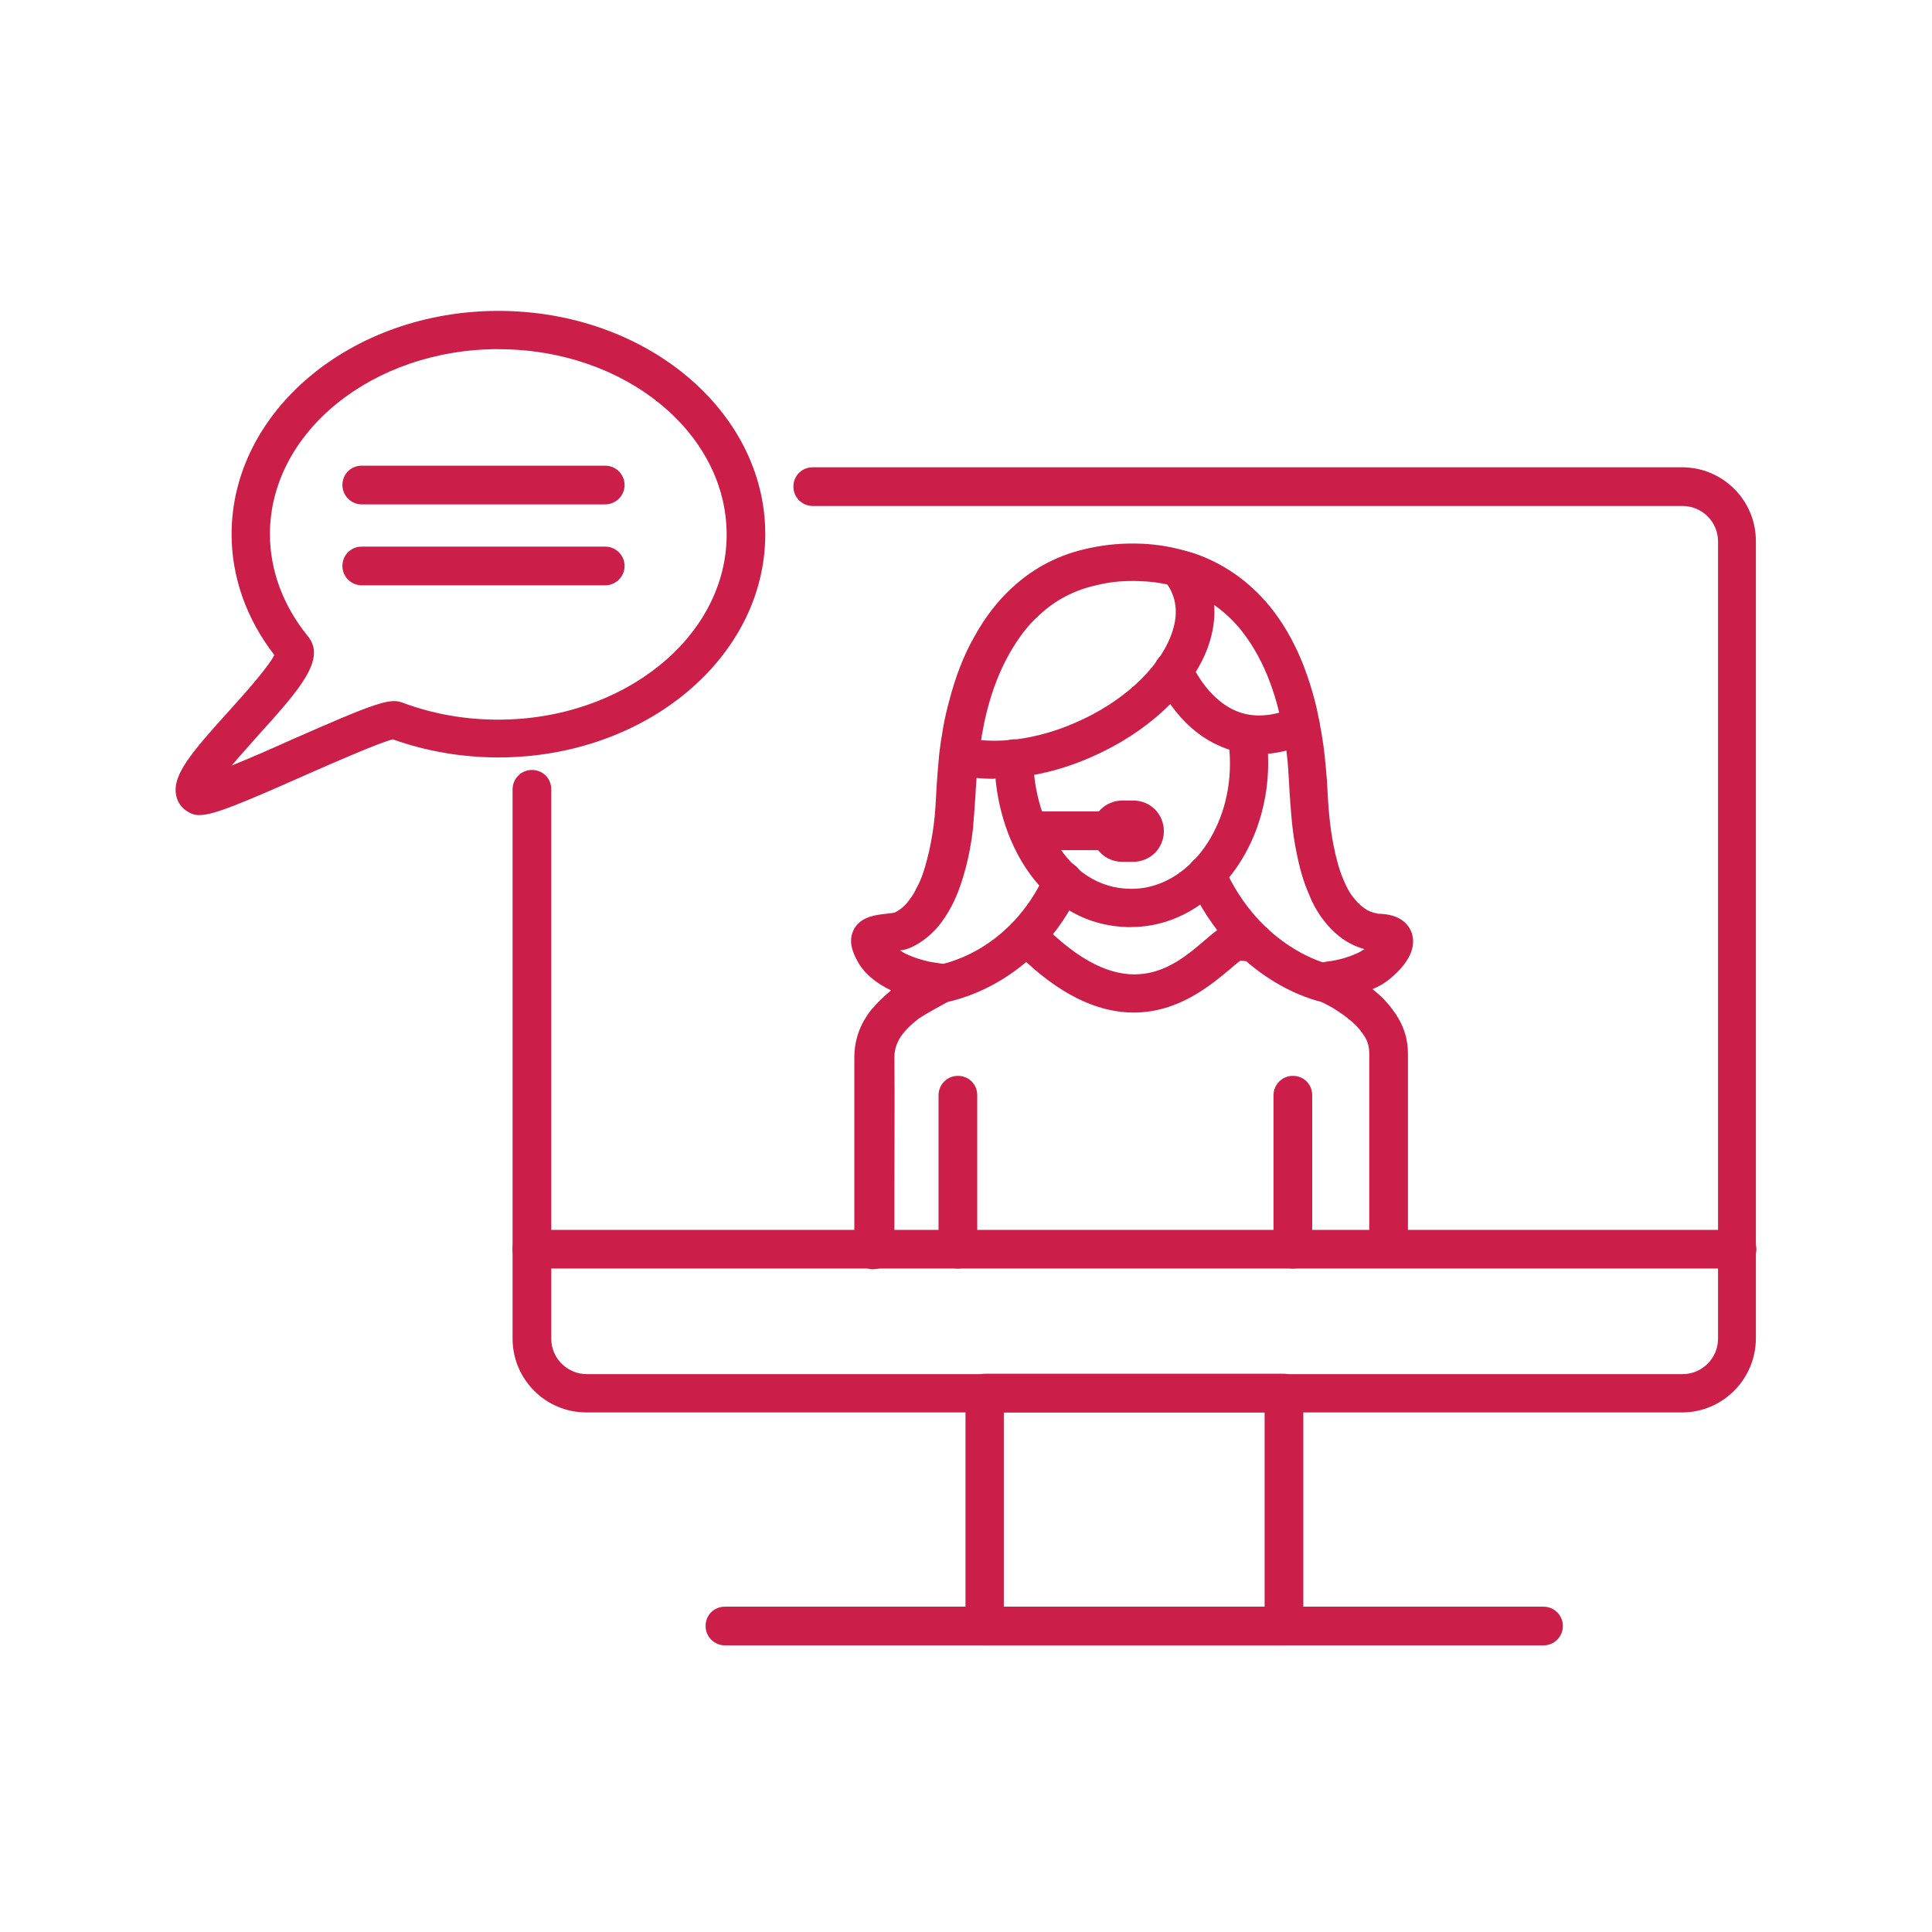 <svg width="87" height="87" viewBox="0 0 87 87" fill="none" xmlns="http://www.w3.org/2000/svg">
<path fill-rule="evenodd" clip-rule="evenodd" d="M57.819 74.092H44.35C43.879 74.092 43.478 73.713 43.478 73.221V62.732C43.478 62.261 43.858 61.861 44.35 61.861H57.819C58.289 61.861 58.69 62.24 58.69 62.732V73.221C58.673 73.692 58.289 74.092 57.819 74.092ZM45.203 72.367H56.947V63.6H45.203V72.367Z" fill="#CB1F49"/>
<path fill-rule="evenodd" clip-rule="evenodd" d="M69.507 74.093H32.645C32.174 74.093 31.773 73.713 31.773 73.221C31.773 72.73 32.153 72.35 32.645 72.35H69.507C69.977 72.35 70.378 72.73 70.378 73.221C70.378 73.713 69.977 74.093 69.507 74.093Z" fill="#CB1F49"/>
<path fill-rule="evenodd" clip-rule="evenodd" d="M78.219 57.124H23.95C23.48 57.124 23.079 56.745 23.079 56.253C23.079 55.762 23.459 55.382 23.95 55.382H78.219C78.69 55.382 79.09 55.762 79.09 56.253C79.09 56.745 78.69 57.124 78.219 57.124Z" fill="#CB1F49"/>
<path fill-rule="evenodd" clip-rule="evenodd" d="M75.751 63.603H26.403C24.57 63.603 23.082 62.115 23.082 60.282V35.544C23.082 35.073 23.462 34.672 23.953 34.672C24.445 34.672 24.824 35.052 24.824 35.544V60.282C24.824 61.17 25.549 61.878 26.421 61.878H75.769C76.657 61.878 77.365 61.153 77.365 60.282V24.382C77.365 23.493 76.64 22.785 75.769 22.785H36.599C36.129 22.785 35.728 22.406 35.728 21.914C35.728 21.423 36.108 21.043 36.599 21.043H75.748C77.581 21.043 79.069 22.531 79.069 24.364V60.264C79.069 62.097 77.581 63.603 75.748 63.603L75.751 63.603Z" fill="#CB1F49"/>
<path fill-rule="evenodd" clip-rule="evenodd" d="M39.342 57.159C38.872 57.159 38.471 56.779 38.471 56.288V53.403V47.632C38.471 46.834 38.725 46.109 39.234 45.471C39.234 45.471 39.234 45.454 39.252 45.454C39.506 45.143 39.795 44.872 40.123 44.6C39.76 44.419 39.468 44.237 39.196 44C38.816 43.673 38.562 43.276 38.398 42.802C38.272 42.439 38.307 42.077 38.488 41.784C38.816 41.275 39.415 41.202 39.886 41.15C40.011 41.132 40.213 41.115 40.286 41.094C40.485 41.004 40.666 40.857 40.813 40.693C41.011 40.456 41.158 40.24 41.248 40.038C41.248 40.021 41.266 40.021 41.266 40.003C41.503 39.585 41.646 39.097 41.757 38.662C41.883 38.191 41.973 37.682 42.046 37.156C42.12 36.613 42.137 36.066 42.172 35.522V35.466C42.207 34.957 42.245 34.449 42.297 33.922C42.388 33.197 42.513 32.4 42.733 31.598C43.022 30.49 43.388 29.511 43.893 28.639C44.385 27.751 44.946 27.043 45.58 26.461C46.559 25.555 47.723 24.956 49.047 24.684C49.793 24.52 50.591 24.447 51.445 24.485C52.152 24.52 52.769 24.632 53.351 24.796C53.476 24.831 53.623 24.869 53.787 24.921C55.093 25.374 56.219 26.155 57.146 27.263C57.745 27.988 58.237 28.841 58.634 29.803C58.979 30.674 59.251 31.581 59.414 32.508C59.561 33.215 59.651 33.922 59.704 34.577C59.739 34.905 59.76 35.25 59.777 35.574C59.812 36.337 59.885 37.226 60.049 38.062C60.174 38.679 60.303 39.153 60.484 39.585C60.631 39.93 60.756 40.184 60.92 40.383C61.084 40.599 61.248 40.763 61.429 40.892C61.627 41.038 61.847 41.108 62.063 41.146C63.06 41.164 63.425 41.617 63.568 42C63.785 42.634 63.46 43.342 62.641 44.032C62.37 44.269 62.08 44.432 61.805 44.541C62.004 44.704 62.185 44.851 62.331 45.011C62.586 45.283 62.802 45.572 62.965 45.847C63.255 46.339 63.401 46.865 63.401 47.443V56.211C63.401 56.681 63.021 57.082 62.53 57.082C62.039 57.082 61.659 56.702 61.659 56.211V47.443C61.659 47.172 61.603 46.935 61.477 46.718C61.37 46.555 61.241 46.356 61.059 46.175C60.861 45.976 60.589 45.757 60.223 45.52C59.986 45.356 59.732 45.23 59.442 45.084C59.317 45.049 59.08 44.938 58.916 44.683C58.735 44.411 58.718 44.084 58.881 43.795C59.007 43.558 59.226 43.415 59.463 43.359C59.554 43.342 59.645 43.324 59.735 43.303C60.063 43.269 60.408 43.195 60.77 43.066C61.059 42.958 61.261 42.868 61.443 42.739C61.098 42.648 60.753 42.484 60.446 42.268C60.118 42.031 59.829 41.742 59.557 41.38C59.247 40.962 59.049 40.543 58.923 40.219C58.686 39.676 58.522 39.094 58.38 38.369C58.181 37.425 58.125 36.463 58.069 35.647C58.052 35.32 58.035 35.013 58.014 34.72V34.685C57.979 34.086 57.888 33.452 57.759 32.797C57.596 31.96 57.379 31.18 57.069 30.42C56.742 29.622 56.324 28.915 55.853 28.333C55.146 27.479 54.257 26.862 53.257 26.517H53.239C53.149 26.482 53.058 26.461 52.95 26.426C52.933 26.426 52.933 26.426 52.915 26.409C52.462 26.284 51.971 26.193 51.392 26.172C50.703 26.137 50.051 26.189 49.451 26.336C48.416 26.552 47.528 27.008 46.782 27.716C46.273 28.169 45.838 28.751 45.44 29.458C45.022 30.204 44.695 31.037 44.444 32.016C44.263 32.723 44.154 33.448 44.064 34.121C44.008 34.574 43.973 35.065 43.938 35.553V35.609C43.904 36.135 43.865 36.734 43.813 37.334C43.74 37.951 43.632 38.533 43.485 39.094C43.339 39.62 43.158 40.219 42.851 40.801C42.687 41.111 42.489 41.436 42.196 41.781L42.179 41.798C41.868 42.143 41.506 42.432 41.088 42.634C40.907 42.725 40.708 42.781 40.527 42.798C40.635 42.871 40.764 42.944 40.928 43.014C41.217 43.14 41.527 43.23 41.834 43.303C42.05 43.338 42.287 43.377 42.506 43.411C42.816 43.446 43.067 43.648 43.196 43.938C43.322 44.227 43.269 44.554 43.088 44.791C42.98 44.938 42.872 44.99 42.67 45.119C41.673 45.663 41.398 45.844 41.328 45.9L41.311 45.917C41.056 46.116 40.84 46.318 40.656 46.551C40.401 46.879 40.276 47.224 40.276 47.621C40.293 49.545 40.276 51.507 40.276 53.392V56.278C40.22 56.769 39.84 57.149 39.349 57.149L39.342 57.159Z" fill="#CB1F49"/>
<path fill-rule="evenodd" clip-rule="evenodd" d="M44.751 35.07C44.134 35.07 43.535 34.997 42.973 34.871C42.503 34.763 42.228 34.289 42.339 33.836C42.447 33.383 42.921 33.09 43.374 33.202C44.845 33.547 46.695 33.31 48.455 32.529C50.508 31.641 52.139 30.153 52.72 28.644C52.919 28.152 53.083 27.41 52.776 26.703C52.703 26.521 52.595 26.34 52.466 26.194C52.156 25.831 52.212 25.288 52.591 24.978C52.954 24.668 53.498 24.723 53.808 25.103C54.024 25.375 54.226 25.685 54.369 26.009C54.804 26.988 54.787 28.114 54.351 29.257C53.588 31.198 51.647 32.996 49.159 34.084C47.688 34.739 46.166 35.063 44.747 35.063L44.751 35.07Z" fill="#CB1F49"/>
<path fill-rule="evenodd" clip-rule="evenodd" d="M56.693 33.964C56.094 33.964 55.533 33.856 54.986 33.619C52.933 32.765 52.062 30.605 52.027 30.514C51.846 30.079 52.062 29.57 52.518 29.389C52.954 29.207 53.463 29.424 53.644 29.859C53.661 29.894 54.316 31.455 55.675 32.02C56.421 32.33 57.292 32.274 58.233 31.873C58.669 31.692 59.178 31.891 59.359 32.326C59.54 32.762 59.341 33.271 58.906 33.452C58.125 33.797 57.4 33.961 56.693 33.961L56.693 33.964Z" fill="#CB1F49"/>
<path fill-rule="evenodd" clip-rule="evenodd" d="M50.94 41.75C46.947 41.75 44.786 37.847 44.786 34.163C44.786 33.693 45.166 33.292 45.657 33.292C46.149 33.292 46.529 33.672 46.529 34.163C46.529 36.596 47.908 40.025 50.958 40.025C53.39 40.025 55.387 37.484 55.387 34.38C55.387 33.979 55.352 33.581 55.296 33.198C55.223 32.728 55.551 32.292 56.021 32.219C56.492 32.146 56.927 32.473 57 32.944C57.074 33.414 57.108 33.888 57.108 34.376C57.091 38.443 54.331 41.746 50.937 41.746L50.94 41.75Z" fill="#CB1F49"/>
<path fill-rule="evenodd" clip-rule="evenodd" d="M42.336 45.182C41.917 45.182 41.538 44.871 41.482 44.436C41.409 43.965 41.736 43.53 42.207 43.457C42.353 43.439 45.455 42.93 47.089 39.299C47.288 38.864 47.796 38.665 48.232 38.864C48.668 39.062 48.866 39.571 48.668 40.007C46.615 44.526 42.625 45.126 42.461 45.16C42.405 45.16 42.371 45.178 42.336 45.178L42.336 45.182Z" fill="#CB1F49"/>
<path fill-rule="evenodd" clip-rule="evenodd" d="M59.669 45.127C59.614 45.127 59.561 45.127 59.488 45.109C59.325 45.074 55.568 44.255 53.536 39.736C53.338 39.3 53.536 38.791 53.972 38.593C54.407 38.394 54.916 38.593 55.115 39.028C56.784 42.75 59.816 43.402 59.833 43.419C60.304 43.51 60.596 43.963 60.506 44.437C60.415 44.837 60.07 45.127 59.669 45.127Z" fill="#CB1F49"/>
<path fill-rule="evenodd" clip-rule="evenodd" d="M51.048 45.596C49.668 45.596 48.033 45.014 46.183 43.293C46.127 43.293 46.075 43.31 46.019 43.31C45.549 43.383 45.113 43.038 45.057 42.565C45.002 42.094 45.329 41.659 45.803 41.603C46.183 41.547 46.437 41.53 46.458 41.53C46.695 41.512 46.95 41.603 47.114 41.784C50.745 45.342 52.849 43.544 54.247 42.345C54.756 41.91 55.136 41.582 55.609 41.547C55.881 41.512 56.282 41.547 56.7 41.638C57.171 41.728 57.463 42.199 57.373 42.655C57.282 43.126 56.812 43.418 56.355 43.328C56.118 43.272 55.955 43.272 55.864 43.255C55.756 43.328 55.536 43.509 55.373 43.655C54.536 44.345 53.087 45.596 51.051 45.596L51.048 45.596Z" fill="#CB1F49"/>
<path fill-rule="evenodd" clip-rule="evenodd" d="M43.134 57.124C42.664 57.124 42.263 56.745 42.263 56.253V49.319C42.263 48.848 42.643 48.447 43.134 48.447C43.626 48.447 44.006 48.827 44.006 49.319V56.253C43.988 56.724 43.605 57.124 43.134 57.124Z" fill="#CB1F49"/>
<path fill-rule="evenodd" clip-rule="evenodd" d="M58.219 57.124C57.749 57.124 57.348 56.745 57.348 56.253V49.319C57.348 48.848 57.728 48.447 58.219 48.447C58.711 48.447 59.09 48.827 59.09 49.319V56.253C59.073 56.724 58.69 57.124 58.219 57.124Z" fill="#CB1F49"/>
<path fill-rule="evenodd" clip-rule="evenodd" d="M50.033 38.282H46.312C45.841 38.282 45.44 37.902 45.44 37.411C45.44 36.92 45.82 36.54 46.312 36.54H50.033C50.504 36.54 50.905 36.92 50.905 37.411C50.905 37.902 50.504 38.282 50.033 38.282Z" fill="#CB1F49"/>
<path fill-rule="evenodd" clip-rule="evenodd" d="M51.03 38.809H50.539C49.758 38.809 49.159 38.192 49.159 37.429C49.159 36.665 49.776 36.049 50.539 36.049H51.03C51.811 36.049 52.41 36.665 52.41 37.429C52.41 37.791 52.264 38.153 52.009 38.408C51.755 38.662 51.392 38.809 51.03 38.809ZM50.776 37.195C50.72 37.268 50.685 37.342 50.685 37.432C50.685 37.523 50.72 37.596 50.776 37.669C50.831 37.613 50.866 37.523 50.866 37.432C50.884 37.342 50.849 37.251 50.776 37.195Z" fill="#CB1F49"/>
<path fill-rule="evenodd" clip-rule="evenodd" d="M8.976 36.704C8.76 36.704 8.614 36.648 8.467 36.558C8.157 36.377 7.976 36.105 7.924 35.76C7.777 34.871 8.648 33.853 10.338 31.986C11.011 31.24 12.081 30.044 12.353 29.497C11.102 27.88 10.429 25.995 10.429 24.054C10.429 18.517 15.82 14 22.445 14C29.07 14 34.461 18.502 34.461 24.054C34.461 29.609 29.07 34.108 22.445 34.108C20.811 34.108 19.215 33.836 17.688 33.293C17.106 33.439 15.221 34.255 13.824 34.871C10.719 36.251 9.593 36.704 8.976 36.704ZM22.445 15.722C16.782 15.722 12.155 19.461 12.155 24.054C12.155 25.688 12.754 27.284 13.862 28.647C14.716 29.682 13.482 31.062 11.594 33.149C11.248 33.55 10.813 34.02 10.433 34.473C11.287 34.128 12.322 33.675 13.12 33.313C16.95 31.626 17.567 31.424 18.131 31.644C19.494 32.152 20.943 32.407 22.431 32.407C28.094 32.407 32.722 28.668 32.722 24.075C32.722 19.482 28.129 15.725 22.448 15.725L22.445 15.722ZM17.545 33.218H17.563C17.563 33.236 17.545 33.218 17.545 33.218Z" fill="#CB1F49"/>
<path fill-rule="evenodd" clip-rule="evenodd" d="M27.253 22.712H16.29C15.82 22.712 15.419 22.332 15.419 21.841C15.419 21.35 15.799 20.97 16.29 20.97H27.253C27.724 20.97 28.125 21.35 28.125 21.841C28.125 22.332 27.724 22.712 27.253 22.712Z" fill="#CB1F49"/>
<path fill-rule="evenodd" clip-rule="evenodd" d="M27.253 26.357H16.29C15.82 26.357 15.419 25.977 15.419 25.486C15.419 24.995 15.799 24.615 16.29 24.615H27.253C27.724 24.615 28.125 24.995 28.125 25.486C28.125 25.977 27.724 26.357 27.253 26.357Z" fill="#CB1F49"/>
</svg>
